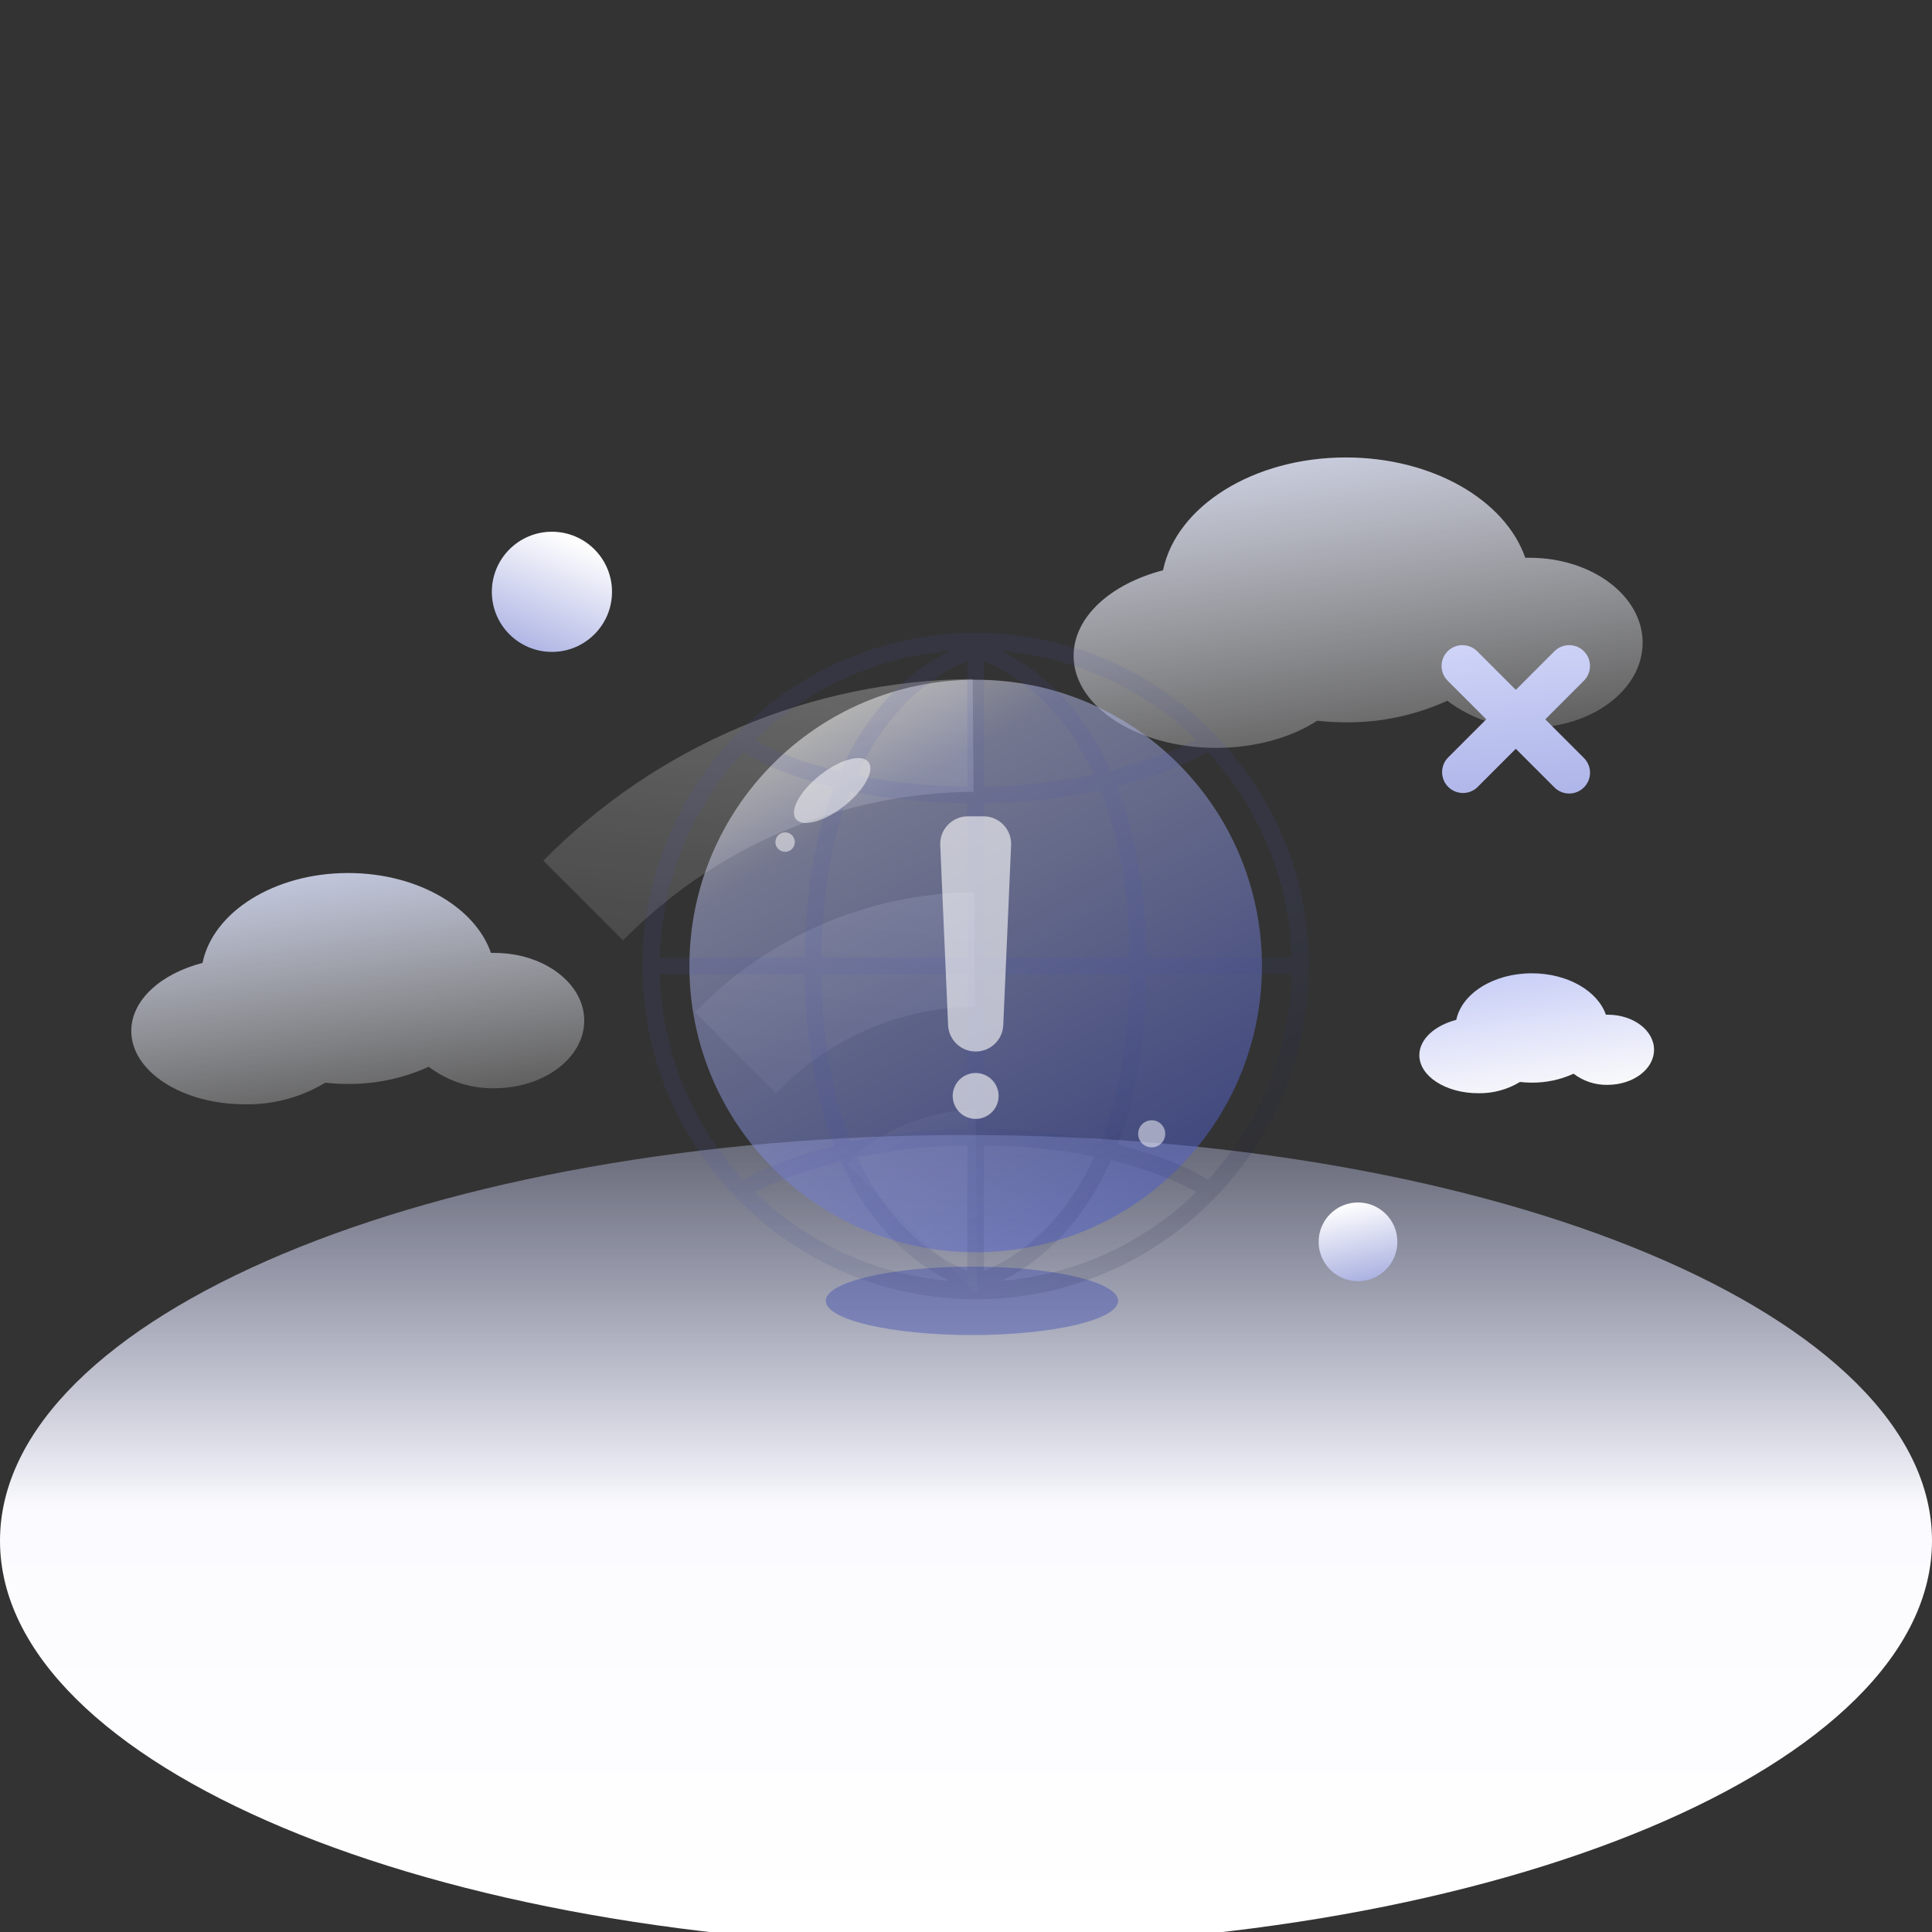 <svg width="400" height="400" viewBox="0 0 400 400" fill="none" xmlns="http://www.w3.org/2000/svg">
<rect x="0" y="0" width="400" height="400" fill="#333333" stroke="none"/>
<g clip-path="url(#clip0_2587_4509)">
<path d="M400 319C400 365.396 310.454 403 200 403C89.546 403 0 365.396 0 319C0 272.604 89.546 235 200 235C310.454 235 400 272.604 400 319Z" fill="url(#paint0_linear_2587_4509)"/>
<path d="M289.31 257.11C289.31 261.61 285.66 265.26 281.16 265.26C276.66 265.26 273.01 261.61 273.01 257.11C273.01 252.61 276.66 248.96 281.16 248.96C285.66 248.96 289.31 252.61 289.31 257.11Z" fill="url(#paint1_linear_2587_4509)"/>
<path d="M126.71 122.53C126.71 129.4 121.14 134.97 114.27 134.97C107.4 134.97 101.83 129.4 101.83 122.53C101.83 115.66 107.4 110.09 114.27 110.09C121.14 110.09 126.71 115.66 126.71 122.53Z" fill="url(#paint2_linear_2587_4509)"/>
<path d="M102.34 197.29H101.65C98.35 187.79 86.36 180.75 72.08 180.75C56.77 180.75 44.08 188.83 41.93 199.36C33.29 201.6 27.18 207.06 27.18 213.45C27.18 221.83 37.71 228.63 50.68 228.63C56.54 228.75 62.32 227.2 67.34 224.16C68.91 224.33 70.5 224.42 72.08 224.42C77.83 224.46 83.53 223.25 88.76 220.86C92.66 223.83 97.44 225.4 102.34 225.31C112.62 225.31 120.96 219.03 120.96 211.31C120.96 203.59 112.62 197.29 102.34 197.29Z" fill="url(#paint3_linear_2587_4509)"/>
<path d="M316.66 115.48C316.37 115.48 316.08 115.48 315.79 115.48C311.65 103.55 296.59 94.71 278.65 94.71C259.44 94.71 243.53 104.85 240.79 118.07C229.94 120.89 222.28 127.75 222.28 135.77C222.28 146.3 235.49 154.84 251.79 154.84C259.96 154.84 267.36 152.69 272.71 149.22C274.68 149.44 276.67 149.55 278.65 149.55C285.89 149.61 293.06 148.09 299.65 145.08C304.55 148.81 310.56 150.78 316.71 150.67C329.62 150.67 340.09 142.78 340.09 133.06C340.09 123.34 329.57 115.48 316.66 115.48Z" fill="url(#paint4_linear_2587_4509)"/>
<path d="M332.83 210.08H332.48C330.77 205.16 324.55 201.51 317.14 201.51C309.21 201.51 302.64 205.69 301.51 211.15C297.03 212.32 293.86 215.15 293.86 218.46C293.86 222.81 299.32 226.34 306.05 226.34C309.09 226.4 312.09 225.59 314.69 224.01C315.5 224.1 316.32 224.15 317.14 224.15C320.12 224.17 323.08 223.54 325.79 222.3C327.8 223.83 330.26 224.65 332.79 224.61C338.13 224.61 342.45 221.36 342.45 217.34C342.45 213.32 338.17 210.08 332.83 210.08Z" fill="url(#paint5_linear_2587_4509)"/>
<path d="M231.49 269.32C231.49 273.24 217.94 276.41 201.23 276.41C184.52 276.41 170.97 273.24 170.97 269.32C170.97 265.4 184.52 262.23 201.23 262.23C217.94 262.23 231.49 265.4 231.49 269.32Z" fill="#4350AF" fill-opacity="0.45"/>
<path d="M321.83 134.83L313.83 142.83L305.83 134.83C304.14 133.15 301.41 133.15 299.72 134.83C298.04 136.52 298.04 139.24 299.72 140.93L307.72 148.93L299.72 156.93C298.14 158.63 298.2 161.28 299.84 162.92C301.48 164.56 304.13 164.61 305.83 163.03L313.83 155.03L321.83 163.03C323.52 164.71 326.24 164.71 327.93 163.03C328.74 162.22 329.2 161.13 329.2 159.98C329.2 158.83 328.74 157.74 327.93 156.93L319.93 148.93L327.93 140.93C329.61 139.25 329.61 136.51 327.93 134.83C326.25 133.15 323.51 133.15 321.83 134.83Z" fill="url(#paint6_linear_2587_4509)"/>
<path d="M201.39 140.59C167.94 140.83 135.97 154.36 112.5 178.19L129 194.7C148.13 175.2 174.24 164.13 201.56 163.93L201.39 140.59Z" fill="url(#paint7_linear_2587_4509)"/>
<path d="M201.71 184.74C179.88 184.91 159.04 193.87 143.89 209.59L160.65 226.35C171.39 215.03 186.28 208.57 201.88 208.43L201.71 184.74Z" fill="url(#paint8_linear_2587_4509)"/>
<path d="M202 229.79C191.98 229.89 182.4 233.91 175.32 241L202.32 268L202 229.79Z" fill="url(#paint9_linear_2587_4509)"/>
<path d="M261.268 200C261.268 232.733 234.733 259.268 202 259.268C169.267 259.268 142.732 232.733 142.732 200C142.732 167.267 169.267 140.731 202 140.731C234.733 140.731 261.268 167.267 261.268 200Z" fill="url(#paint10_linear_2587_4509)" fill-opacity="0.5"/>
<path d="M202 131C163.953 131 133 161.953 133 200C133 238.047 163.953 269 202 269C240.047 269 271 238.047 271 200C271 161.953 240.047 131 202 131ZM267.375 198.289H237.366C237.189 183.362 234.776 171.778 231.282 162.814C242.858 159.887 249.402 156.172 249.844 155.915C249.923 155.857 249.996 155.792 250.061 155.72C260.809 167.329 266.966 182.458 267.375 198.274V198.289ZM203.722 136.919C208.291 138.698 219.112 144.414 226.495 160.336C219.007 161.928 211.377 162.774 203.722 162.868V136.919ZM207.466 134.813C222.588 136.072 236.795 142.562 247.648 153.169C246.038 154.023 239.848 157.076 229.921 159.547C223.153 144.523 213.378 137.711 207.466 134.813ZM200.278 136.919V162.861C192.598 162.81 184.939 162.036 177.403 160.549C184.787 144.461 195.691 138.706 200.278 136.919ZM173.977 159.786C163.515 157.254 157.698 153.998 156.327 153.191C167.183 142.569 181.408 136.068 196.545 134.813C190.59 137.725 180.746 144.599 173.977 159.786ZM200.278 166.298V198.271H170.078C170.255 183.663 172.61 172.408 176.014 163.798C184.002 165.415 192.127 166.254 200.278 166.301V166.298ZM200.278 201.718V233.695C192.145 233.778 184.045 234.686 176.097 236.405C172.653 227.766 170.255 216.446 170.078 201.718H200.278ZM200.278 237.143V263.071C195.709 261.291 184.888 255.575 177.505 239.653C184.997 238.072 192.623 237.233 200.278 237.146V237.143ZM196.545 265.183C181.419 263.928 167.205 257.438 156.352 246.827C157.962 245.973 164.152 242.92 174.079 240.449C180.847 255.474 190.622 262.289 196.545 265.183ZM203.722 263.071V237.143C211.402 237.193 219.057 237.968 226.593 239.454C219.213 255.535 208.309 261.291 203.722 263.071ZM230.023 240.203C240.485 242.736 246.302 245.992 247.673 246.798C236.82 257.416 222.599 263.917 207.466 265.176C213.41 262.271 223.254 255.398 230.023 240.211V240.203ZM203.722 233.691V201.722H233.922C233.745 216.33 231.39 227.585 227.986 236.195C219.998 234.578 211.873 233.742 203.722 233.699V233.691ZM203.722 198.267V166.298C211.855 166.211 219.955 165.303 227.903 163.584C231.343 172.223 233.742 183.543 233.922 198.267H203.722ZM153.936 155.712C153.983 155.752 154.011 155.806 154.062 155.843C154.456 156.107 160.509 160.061 172.628 163.038C169.18 171.97 166.807 183.482 166.634 198.274H136.625C137.03 182.454 143.184 167.325 153.936 155.712ZM136.625 201.722H166.634C166.811 216.649 169.22 228.236 172.719 237.201C161.164 240.127 154.598 243.839 154.16 244.096C154.08 244.154 154.004 244.219 153.939 244.291C143.187 232.679 137.03 217.546 136.625 201.722ZM250.086 244.284C250.046 244.237 250.003 244.194 249.956 244.154C249.562 243.89 243.509 239.936 231.39 236.958C234.838 228.026 237.207 216.515 237.385 201.722H267.393C266.988 217.542 260.834 232.671 250.086 244.284Z" fill="url(#paint11_linear_2587_4509)" fill-opacity="0.115"/>
<path d="M179.795 157.742L180.055 158.209L180.193 158.751L180.196 159.392L180.041 160.162L179.679 161.135L179.096 162.217L178.254 163.433L177.298 164.561L176.159 165.701L174.806 166.859L173.37 167.901L171.991 168.747L170.675 169.413L169.296 169.948L168.106 170.263L167.079 170.389L166.293 170.361L165.671 170.205L165.176 169.948L164.781 169.586L164.521 169.123L164.387 168.581L164.383 167.94L164.535 167.166L164.897 166.197L165.48 165.115L166.326 163.899L167.278 162.771L168.421 161.631L169.77 160.473L171.21 159.428L172.585 158.585L173.901 157.919L175.283 157.38L176.47 157.066L177.501 156.939L178.286 156.972L178.908 157.123L179.404 157.384L179.795 157.742Z" fill="white" fill-opacity="0.5"/>
<path d="M164.564 174.343C164.564 175.454 163.663 176.355 162.553 176.355C161.442 176.355 160.541 175.454 160.541 174.343C160.541 173.233 161.442 172.332 162.553 172.332C163.663 172.332 164.564 173.233 164.564 174.343Z" fill="white" fill-opacity="0.5"/>
<path d="M241.248 234.744C241.248 236.292 239.993 237.548 238.445 237.548C236.896 237.548 235.641 236.292 235.641 234.744C235.641 233.196 236.896 231.94 238.445 231.94C239.993 231.94 241.248 233.196 241.248 234.744Z" fill="white" fill-opacity="0.5"/>
<path d="M202 217.705C198.939 217.705 196.422 215.296 196.291 212.239L194.667 174.977C194.598 173.417 195.17 171.902 196.248 170.776C197.326 169.648 198.816 169.011 200.376 169.011H203.632C205.191 169.011 206.681 169.648 207.759 170.776C208.837 171.902 209.409 173.417 209.34 174.977L207.716 212.239C207.586 215.299 205.064 217.709 202 217.705Z" fill="white" fill-opacity="0.6"/>
<path d="M206.75 226.905C206.75 229.528 204.623 231.655 202 231.655C199.377 231.655 197.25 229.528 197.25 226.905C197.25 224.282 199.377 222.155 202 222.155C204.623 222.155 206.75 224.282 206.75 226.905Z" fill="white" fill-opacity="0.6"/>
</g>
<defs>
<linearGradient id="paint0_linear_2587_4509" x1="200" y1="231.7" x2="200" y2="399.935" gradientUnits="userSpaceOnUse">
<stop stop-color="#CCD3FF" stop-opacity="0.3"/>
<stop offset="0.48" stop-color="#FBFBFF"/>
<stop offset="1" stop-color="white"/>
</linearGradient>
<linearGradient id="paint1_linear_2587_4509" x1="279.352" y1="249.188" x2="282.955" y2="265.085" gradientUnits="userSpaceOnUse">
<stop stop-color="white"/>
<stop offset="1" stop-color="#ABB2E1"/>
</linearGradient>
<linearGradient id="paint2_linear_2587_4509" x1="118.82" y1="111.915" x2="109.035" y2="134.79" gradientUnits="userSpaceOnUse">
<stop stop-color="#FEFEFE"/>
<stop offset="1" stop-color="#AEB4E4"/>
</linearGradient>
<linearGradient id="paint3_linear_2587_4509" x1="76.8" y1="231.11" x2="67.4" y2="166.5" gradientUnits="userSpaceOnUse">
<stop stop-color="white" stop-opacity="0.2"/>
<stop offset="1" stop-color="#D5DDFF"/>
</linearGradient>
<linearGradient id="paint4_linear_2587_4509" x1="284.59" y1="157.95" x2="272.78" y2="76.81" gradientUnits="userSpaceOnUse">
<stop stop-color="white" stop-opacity="0.2"/>
<stop offset="1" stop-color="#E1E6FF"/>
</linearGradient>
<linearGradient id="paint5_linear_2587_4509" x1="319.59" y1="227.62" x2="314.72" y2="194.11" gradientUnits="userSpaceOnUse">
<stop stop-color="white" stop-opacity="0.98"/>
<stop offset="1" stop-color="#BCC3F6"/>
</linearGradient>
<linearGradient id="paint6_linear_2587_4509" x1="310.23" y1="114.81" x2="315.7" y2="166.78" gradientUnits="userSpaceOnUse">
<stop stop-color="#E0E4FF"/>
<stop offset="1" stop-color="#ADB4E8"/>
</linearGradient>
<linearGradient id="paint7_linear_2587_4509" x1="162.31" y1="126.43" x2="142.36" y2="294.92" gradientUnits="userSpaceOnUse">
<stop stop-color="white" stop-opacity="0.3"/>
<stop offset="0.03" stop-color="white" stop-opacity="0.28"/>
<stop offset="0.29" stop-color="white" stop-opacity="0.16"/>
<stop offset="0.55" stop-color="white" stop-opacity="0.07"/>
<stop offset="0.79" stop-color="white" stop-opacity="0.02"/>
<stop offset="1" stop-color="white" stop-opacity="0"/>
</linearGradient>
<linearGradient id="paint8_linear_2587_4509" x1="182.39" y1="128.81" x2="162.43" y2="297.3" gradientUnits="userSpaceOnUse">
<stop stop-color="white" stop-opacity="0.3"/>
<stop offset="0.03" stop-color="white" stop-opacity="0.28"/>
<stop offset="0.29" stop-color="white" stop-opacity="0.16"/>
<stop offset="0.55" stop-color="white" stop-opacity="0.07"/>
<stop offset="0.79" stop-color="white" stop-opacity="0.02"/>
<stop offset="1" stop-color="white" stop-opacity="0"/>
</linearGradient>
<linearGradient id="paint9_linear_2587_4509" x1="203.41" y1="131.3" x2="183.46" y2="299.79" gradientUnits="userSpaceOnUse">
<stop stop-color="white" stop-opacity="0.3"/>
<stop offset="0.03" stop-color="white" stop-opacity="0.28"/>
<stop offset="0.29" stop-color="white" stop-opacity="0.16"/>
<stop offset="0.55" stop-color="white" stop-opacity="0.07"/>
<stop offset="0.79" stop-color="white" stop-opacity="0.02"/>
<stop offset="1" stop-color="white" stop-opacity="0"/>
</linearGradient>
<linearGradient id="paint10_linear_2587_4509" x1="172.36" y1="148.661" x2="231.64" y2="251.335" gradientUnits="userSpaceOnUse">
<stop stop-color="white"/>
<stop offset="0.17" stop-color="#B4BBEB"/>
<stop offset="1" stop-color="#4E5DCA"/>
</linearGradient>
<linearGradient id="paint11_linear_2587_4509" x1="167.505" y1="140.254" x2="236.495" y2="259.742" gradientUnits="userSpaceOnUse">
<stop stop-color="#4350AF"/>
<stop offset="0.29" stop-color="#4350AF"/>
<stop offset="0.64" stop-color="#4350AF"/>
<stop offset="1" stop-color="#0D112F"/>
</linearGradient>
<clipPath id="clip0_2587_4509">
<rect width="400" height="400" fill="white"/>
</clipPath>
</defs>
</svg>
